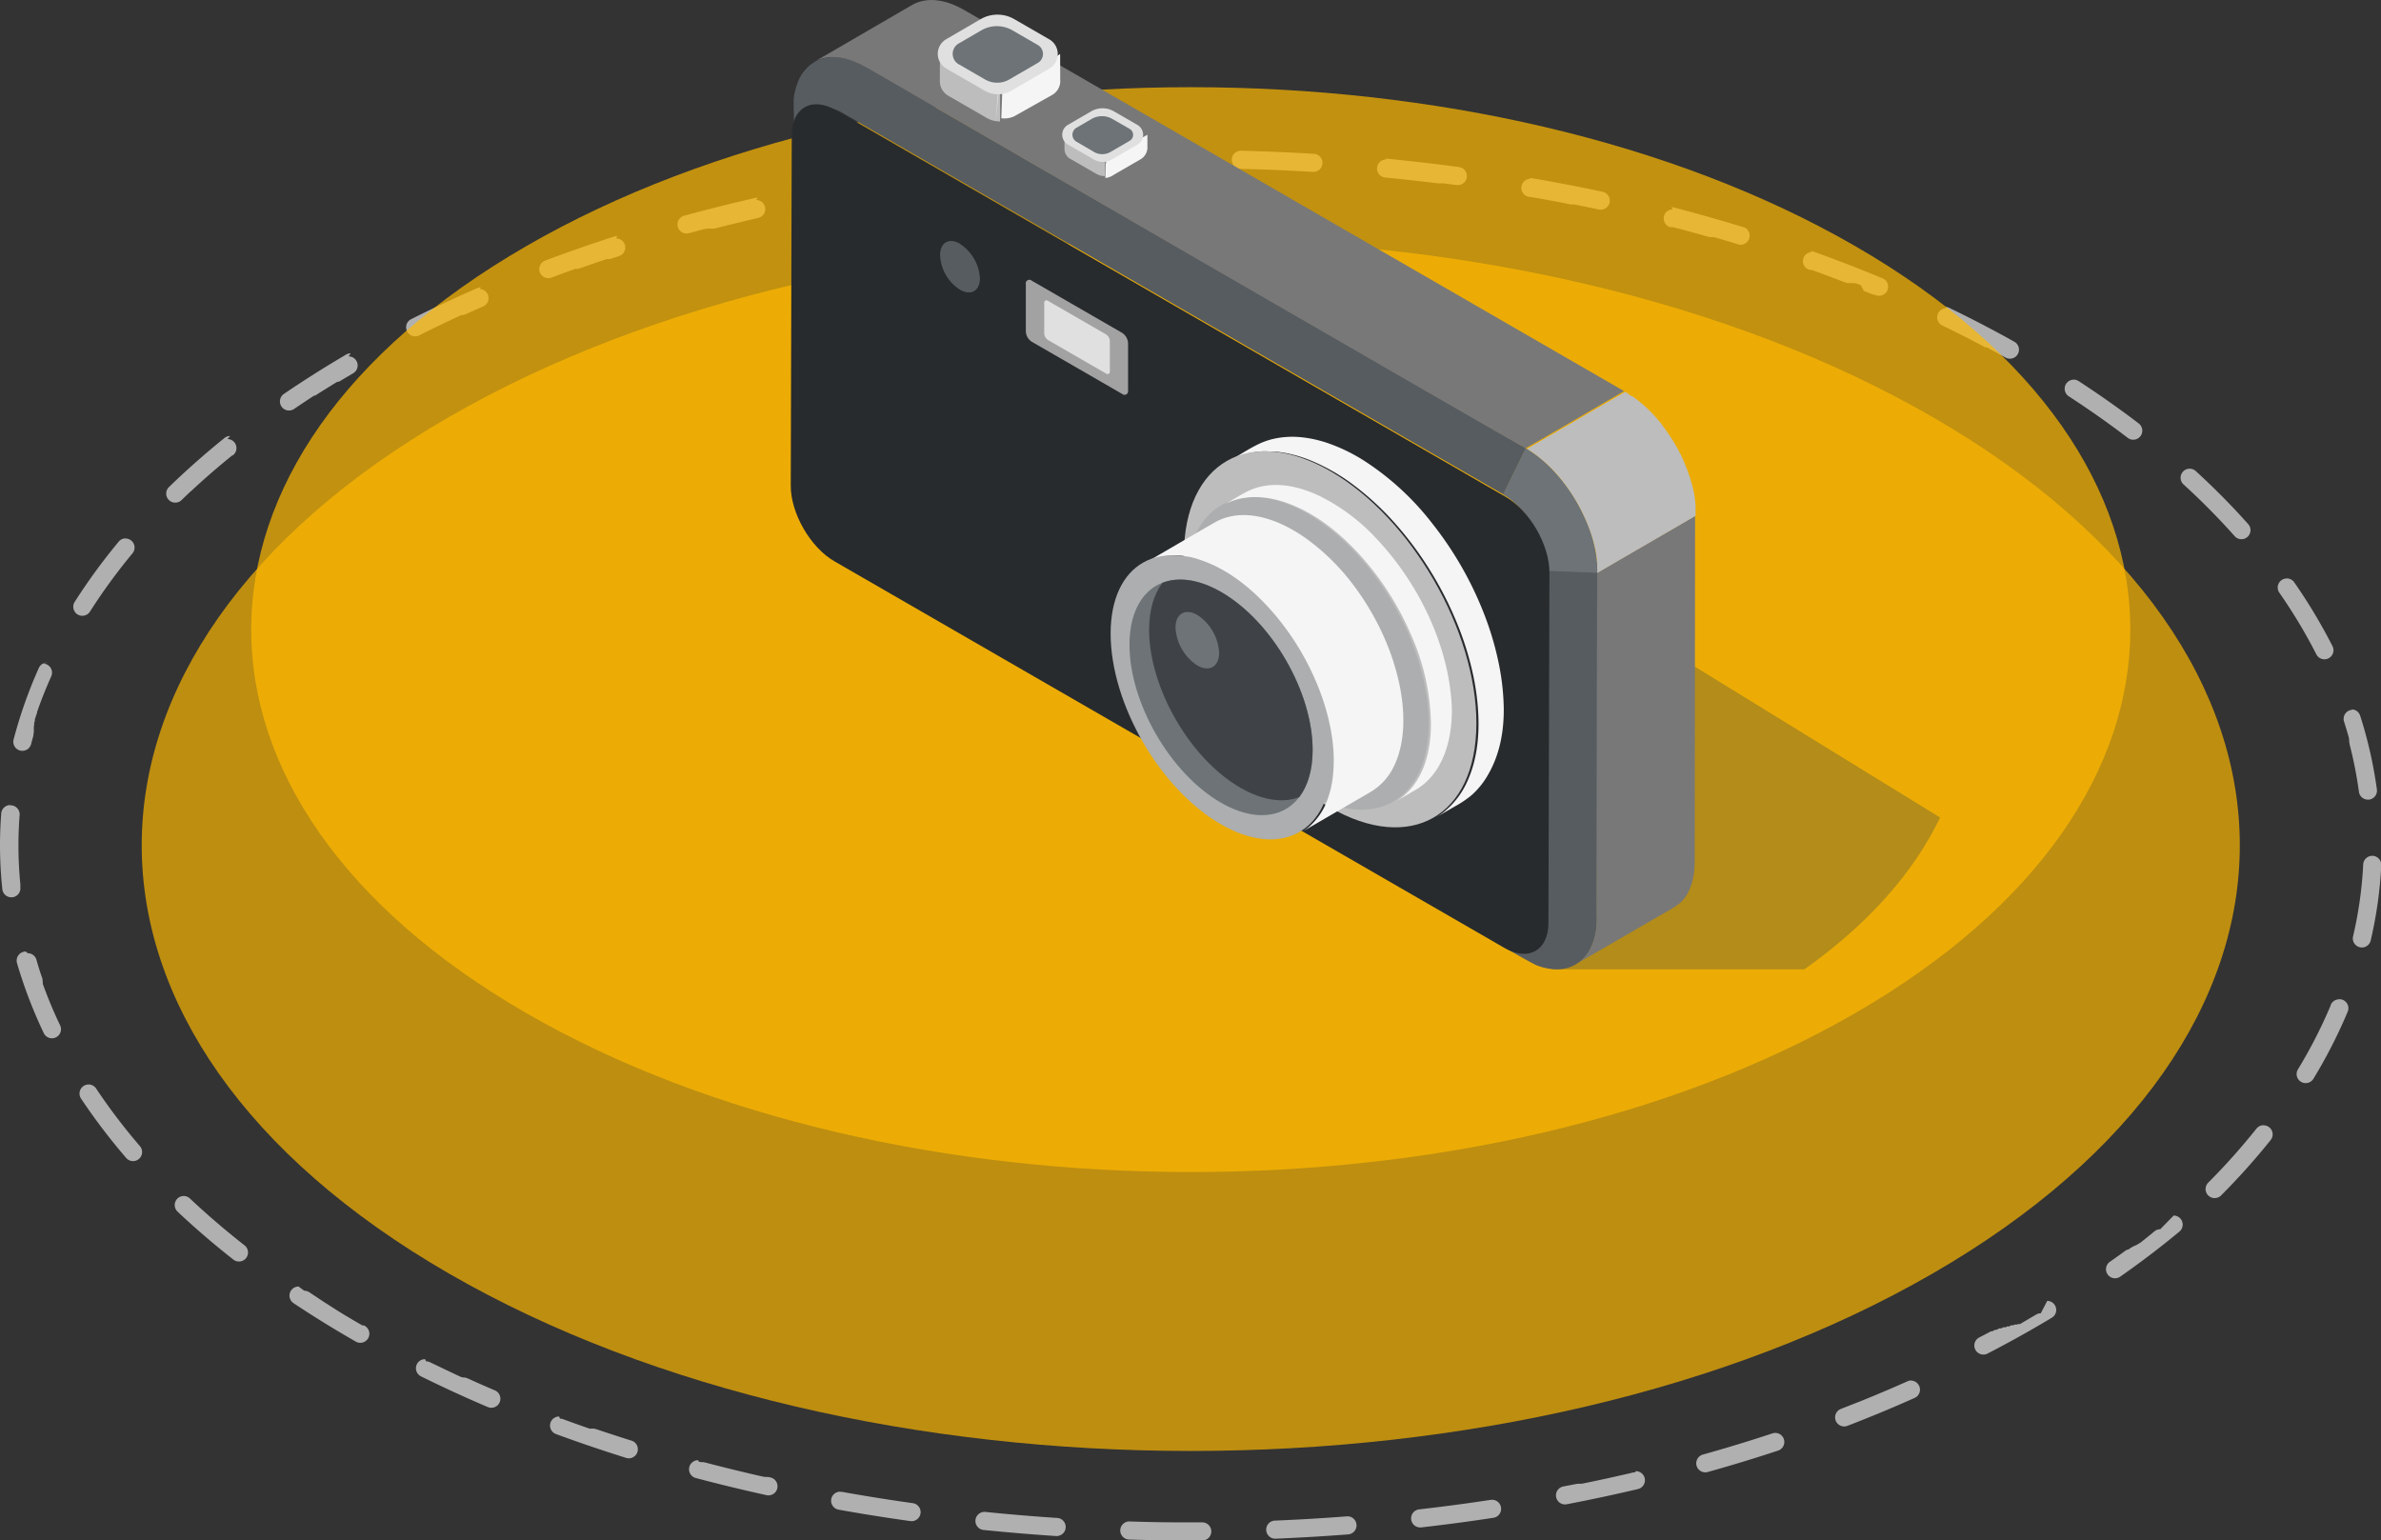 <svg xmlns="http://www.w3.org/2000/svg" viewBox="0 0 691.28 447.24"><rect x="0" y="0" width="691.28" height="447.24" fill="#333333" stroke="none"/><defs><style>.cls-1{isolation:isolate;}.cls-2{fill:#e6e6e6;}.cls-2,.cls-4{opacity:0.7;}.cls-3,.cls-4{fill:#ffb900;}.cls-3{opacity:0.68;}.cls-5{fill:#2e4149;opacity:0.3;mix-blend-mode:multiply;}.cls-6{fill:#575c60;}.cls-7{fill:#787878;}.cls-8{fill:#6d7377;}.cls-9{fill:#282b2d;}.cls-10{fill:#bdbdbd;}.cls-11{fill:#f5f5f5;}.cls-12{fill:#acaeaf;}.cls-13{fill:#3f4347;}.cls-14{fill:#a2a2a3;}.cls-15{fill:#e0e0e0;}</style></defs><title>8</title><g class="cls-1"><g id="Layer_1" data-name="Layer 1"><path id="_Compound_Path_" data-name="&lt;Compound Path&gt;" class="cls-2" d="M365.58,973.16h0c-7,0-14.18.13-21.21,0.38a2.63,2.63,0,0,0,.09,5.26h0.09l1.3,0h1.25q8.78-.27,17.56-0.29h0.91a2.63,2.63,0,0,0,0-5.26h0Zm-42.21,1.5h-0.19c-7,.5-14.16,1.14-21.13,1.9a2.63,2.63,0,0,0,.28,5.24l0.29,0,4-.42h0l0.35,0h0.28l0.18,0h0.91l0.31,0h0.17q5-.48,10-0.88H320l0.33,0h0.14l3-.23a2.63,2.63,0,0,0-.18-5.25h0Zm-42,4.55-0.38,0c-7,1-14.06,2.19-20.95,3.47a2.63,2.63,0,0,0,1,5.17l2.89-.53h0l0.14,0h0l0.16,0h0l0.11,0h0.05l0.09,0h0.07l0.09,0,0.12,0h0l0.1,0h0q8.34-1.49,16.78-2.72a2.63,2.63,0,0,0-.38-5.23h0Zm-41.54,7.73a2.66,2.66,0,0,0-.59.07c-6.94,1.58-13.87,3.32-20.62,5.15a2.63,2.63,0,1,0,1.38,5.07l2.91-.79h0l0.47-.12h0l0.47-.12h0l0.34-.09h0l0.1,0h0l0.34-.09h0l0.1,0h0l0.31-.08h0l0.09,0h0.05l0.09,0h0l0.18,0,0.06,0,0.08,0,0.07,0,0.06,0,0.13,0h0l0.09,0h0.06l0.09,0h0.06l0.13,0h0l0.1,0h0.05l0.11,0h0l0.15,0h0l0.13,0h0l0.13,0h0l0.15,0h0l0.14,0h0l0.46-.12h0q6.13-1.56,12.33-3a2.63,2.63,0,0,0-.59-5.19h0Zm-40.78,11.15a2.63,2.63,0,0,0-.81.13c-6.8,2.19-13.56,4.55-20.09,7a2.63,2.63,0,0,0,1.84,4.93q3.36-1.26,6.76-2.48h0l0.14,0h0l0.15-.05h0l0.13,0h0l0.1,0,0,0,0.12,0,0.06,0,0.07,0,0.07,0,0.06,0,0.15-.05h0l0.09,0h0q3.93-1.39,7.9-2.71h0l0.2-.07h0l0.08,0,0.06,0,0.08,0,0.08,0,0.09,0,0.09,0,0.06,0,0.1,0h0l0.14,0h0l0.14,0h0l2.68-.87a2.63,2.63,0,0,0-.82-5.13h0ZM159.47,1013a2.62,2.62,0,0,0-1.05.22c-6.58,2.87-13.07,5.93-19.3,9.07a2.63,2.63,0,0,0,2.37,4.69q5.59-2.83,11.34-5.49h0l0.29-.13h0l0.13-.06h0l0.14-.06h0l0.12-.06h0l0.13-.06h0l0.13-.06,0,0,0.11,0h0l0.13-.06,0,0,0.09,0,0.05,0,0.1,0,0.09,0,0.06,0,0.07,0,0.05,0,0.13-.06,0,0,0.08,0,0,0,0.29-.13h0q2.59-1.17,5.2-2.32a2.63,2.63,0,0,0-1.05-5h0Zm-37.78,19.15a2.62,2.62,0,0,0-1.33.36c-6.26,3.67-12.34,7.52-18.08,11.43a2.63,2.63,0,1,0,3,4.34q2.54-1.73,5.15-3.44h0l0.26-.17h0l0.25-.16,0,0,0.11-.07,0,0,0.07,0,0.05,0,0.06,0,0.1-.07,0.05,0,0.07,0,0,0,0.1-.07,0,0,0.08-.05,0,0,0.11-.07,0,0,0.11-.07h0l0.12-.08,0,0,0.25-.16h0l0.26-.17h0l0.27-.17h0l0.27-.17h0l0.27-.17h0l0.28-.17h0l2.66-1.66h0l0.14-.09h0l0.14-.09h0l0.14-.08h0l0.14-.08h0l0.13-.08h0l0.13-.08h0l0.11-.07h0l0.12-.08,0,0,0.1-.06,0,0,0.12-.07,0,0,0.09-.05,0,0,0.11-.07,0.05,0,0.07,0,0.09-.05,0.07,0,0.06,0,0.06,0,0.1-.06,0.06,0,0.07,0,0,0,0.15-.09h0l0.09-.05h0q1.9-1.15,3.84-2.28a2.63,2.63,0,0,0-1.33-4.9h0Zm-35,24a2.62,2.62,0,0,0-1.65.58c-5.7,4.6-11.12,9.39-16.12,14.25a2.63,2.63,0,1,0,3.67,3.77q1.16-1.13,2.34-2.25h0l0.27-.26h0l0.06-.05h0l0.06-.05h0l0.05,0,0,0,0,0,0,0,0.06-.06,0,0,0,0,0,0,0,0,0,0,0,0,0,0h0l0,0h0l0.17-.16h0l0.05-.05h0l0.05-.05h0q5.48-5.09,11.54-10h0l0.06,0h0l0.05,0,0,0,0,0,0,0,0.08-.06,0,0,0,0,0,0,0,0,0,0,0,0,0.05,0h0l0.07-.06h0a2.63,2.63,0,0,0-1.65-4.67h0Zm-30.4,29.72a2.62,2.62,0,0,0-2,1,173.56,173.56,0,0,0-12.78,17.51,2.63,2.63,0,0,0,4.43,2.83,167.62,167.62,0,0,1,12.4-17,2.63,2.63,0,0,0-2-4.3h0Zm-22.74,36.06a2.63,2.63,0,0,0-2.4,1.56,133.47,133.47,0,0,0-7.29,20.62,2.63,2.63,0,1,0,5.08,1.33q0.3-1.15.63-2.31h0l0-.07h0l0-.07h0l0-.07h0l0-.07h0l0-.06h0l0-.06h0l0.12-.41v-1l0-.08h0l0-.07V1141l0,0v0l0-.05v-0.41l0-.06v0l0-.06h0l0.1-.31h0l0-.07h0l0-.07h0l0-.07h0l0-.07v0l0-.06h0l0-.06v0l0-.06h0l0-.06h0l0-.07h0l0-.07h0l0.2-.62h0l0-.07h0l0-.07h0l0-.07h0l0-.07h0l0-.07h0l0-.07h0l0.26-.78h0l0.1-.31h0l0.29-.85h0l0-.07h0l0-.07h0l0-.07h0l0.38-1.08h0q1.67-4.65,3.73-9.25a2.63,2.63,0,0,0-2.4-3.7h0ZM22.85,1163.3a2.63,2.63,0,0,0-2.62,2.43,120.06,120.06,0,0,0,.32,22,2.63,2.63,0,0,0,2.61,2.35l0.28,0a2.63,2.63,0,0,0,2.34-2.89v-0.49h0l0-.33h0v-0.08h0a114.44,114.44,0,0,1-.21-20.1,2.63,2.63,0,0,0-2.42-2.81H22.85Zm4.49,42.53a2.63,2.63,0,0,0-2.53,3.36,135.72,135.72,0,0,0,7.81,20.41,2.63,2.63,0,0,0,4.75-2.25q-2.88-6-5.08-12.15h0l0-.07v0l0-.06v0l0-.06v0l0-.06v0l0-.06v0l0-.05v0l0,0v0l0,0v0l0,0v-0.18l0,0v-0.13l-0.07-.19h0l0-.07h0l0-.06h0l0-.06v0l0-.05v0l0-.06v0l0-.06v0l0-.06h0l0-.06h0l0-.06h0q-1-2.79-1.77-5.6a2.63,2.63,0,0,0-2.52-1.89h0Zm18.24,38.6a2.63,2.63,0,0,0-2.19,4.08,177.51,177.51,0,0,0,13.11,17.24,2.63,2.63,0,0,0,4-3.42,171.74,171.74,0,0,1-12.73-16.74,2.63,2.63,0,0,0-2.19-1.17h0Zm27.64,32.37a2.63,2.63,0,0,0-1.8,4.54c5.07,4.78,10.55,9.49,16.3,14a2.63,2.63,0,0,0,3.26-4.12q-8.54-6.7-16-13.72a2.62,2.62,0,0,0-1.79-.7h0Zm33.33,26.29a2.63,2.63,0,0,0-1.46,4.82c5.45,3.64,11.22,7.21,17.13,10.62l1.06,0.61a2.63,2.63,0,0,0,2.61-4.56l-0.26-.15h0l-0.11-.06-0.06,0-0.05,0-0.06,0-0.06,0-0.07,0-0.09,0,0,0-0.08,0,0,0-0.12-.07-0.12-.07,0,0-0.1-.06h0l-0.12-.07h0l-0.1-.06,0,0-0.12-.07h0l-0.12-.07,0,0-0.11-.07h0l-0.13-.07,0,0-0.11-.06h0l-0.13-.07h0l-0.12-.07h0l-0.26-.15h0l-0.12-.07h0l-0.13-.08h0l-0.11-.06,0,0-0.25-.15h0l-0.12-.07h0l-0.13-.08h0l-0.12-.07h0l-0.26-.15h0l-0.26-.15h0l-0.12-.07h0l-0.13-.08h0l-0.12-.07h0l-0.25-.15h0l-0.12-.07h0l-0.13-.08h0l-0.11-.06h0l-0.26-.15h0l-0.26-.16h0l-0.12-.07h0l-0.26-.15h0l-0.25-.15h0l-0.12-.07h0l-0.13-.08h0l-0.13-.08h0l-0.26-.16h0l-0.12-.08h0l-0.13-.08h0l-0.11-.07h0l-0.25-.15h0l-0.25-.15h0l-0.11-.07h0l-0.12-.08h0l-0.11-.07h0l-0.25-.15h0l-0.11-.07h0l-0.12-.08h0l-0.11-.07h0l-0.12-.08h0l-0.11-.07,0,0-0.11-.07h0l-0.12-.08h0l-0.11-.07h0l-0.12-.08h0l-0.12-.07h0l-0.24-.15h0l-0.1-.06h0l-0.12-.08h0l-0.11-.07h0l-0.12-.08h0l-0.12-.07,0,0-0.11-.07h0l-0.12-.08h0l-0.1-.07h0l-0.12-.08h0l-0.11-.07h0l-0.24-.15h0l-0.11-.07h0l-0.12-.08h0l-0.12-.07h0l-0.24-.15h0l-0.11-.07h0l-0.12-.08h0l-0.12-.07h0l-0.24-.16h0l-0.12-.08h0l-0.12-.08h0l-0.1-.07h0l-0.12-.08h0l-0.11-.07,0,0-0.23-.15,0,0-0.1-.07h0l-0.12-.08h0l-0.11-.07h0l-0.12-.08h0l-0.12-.08h0l-0.24-.16h0l-0.11-.08h0l-0.24-.16h0l-0.24-.16h0l-0.11-.07h0l-0.12-.08h0l-0.12-.08h0l-0.24-.16h0l-0.11-.07h0l-0.12-.08h0l-0.11-.07h0l-0.24-.16h0l-0.24-.16h0l-0.11-.08h0l-0.24-.16h0l-0.12-.08a2.62,2.62,0,0,0-1.45-.44h0Zm36.74,21.09a2.63,2.63,0,0,0-1.17,5c6.25,3.09,12.77,6.09,19.37,8.9a2.63,2.63,0,0,0,2.06-4.84q-3.93-1.68-7.8-3.43h0l-0.31-.14h0l-0.1,0h0l-0.28-.13,0,0-0.08,0-0.05,0-0.13-.06-0.05,0-0.07,0-0.06,0-0.1,0-0.08,0-0.06,0-0.08,0-0.05,0-0.12-.06,0,0-0.09,0-0.05,0-0.1,0,0,0-0.11-.05,0,0-0.11-.05h0l-0.14-.06h0l-0.12-.06h0l-0.29-.13h0q-4.25-2-8.41-4a2.62,2.62,0,0,0-1.15-.27h0Zm38.91,16.64a2.63,2.63,0,0,0-.91,5.1c6.55,2.41,13.33,4.71,20.14,6.85a2.63,2.63,0,1,0,1.57-5q-5-1.58-10-3.26h0l-0.33-.11h0l-0.09,0,0,0-0.09,0h0l-0.17-.06,0,0-0.08,0-0.06,0-0.08,0-0.11,0-0.07,0-0.07,0-0.07,0-0.09,0,0,0-0.13,0,0,0-0.11,0h0l-0.14,0h0l-0.14,0h0l-0.14,0h0l-0.3-.1h0q-3.72-1.29-7.39-2.64a2.63,2.63,0,0,0-.89-0.16h0Zm40.34,12.69a2.63,2.63,0,0,0-.67,5.17c6.75,1.79,13.7,3.48,20.65,5a2.63,2.63,0,0,0,1.14-5.13l-0.8-.18h0l-0.13,0h0l-0.15,0h0l-0.1,0h-0.06l-0.09,0h-0.06l-0.13,0-0.08,0h-0.06l-0.09,0h0l-0.32-.07h0l-0.11,0h0q-8.61-1.94-17.06-4.17h0l-0.1,0h0l-0.19-.05h0l-0.09,0-0.06,0-0.08,0-0.07,0-0.11,0-0.08,0-0.06,0-0.09,0h0a2.65,2.65,0,0,0-.68-0.09h0Zm41.26,9.14a2.63,2.63,0,0,0-.46,5.22c6.89,1.24,13.94,2.36,21,3.34l0.37,0A2.63,2.63,0,0,0,285,1366q-10.45-1.46-20.76-3.31a2.63,2.63,0,0,0-.47,0h0Zm41.84,5.87a2.63,2.63,0,0,0-.26,5.24c7,0.71,14.1,1.31,21.14,1.77h0.18a2.63,2.63,0,0,0,.17-5.25q-10.51-.69-21-1.76h-0.27Zm42.15,2.77a2.63,2.63,0,0,0-.08,5.26c5.93,0.18,12,.27,17.89.27h3.32a2.63,2.63,0,0,0,0-5.26h-5.61q-7.72,0-15.43-.26h-0.08Zm63.32-1.48h-0.2q-10.47.81-21,1.24a2.63,2.63,0,0,0,.11,5.25h0.11c7-.29,14.18-0.71,21.18-1.25a2.63,2.63,0,0,0-.2-5.25h0Zm42-4.79a2.62,2.62,0,0,0-.4,0q-10.36,1.58-20.84,2.77a2.63,2.63,0,0,0,.29,5.24l0.3,0c7-.8,14.11-1.74,21-2.8a2.63,2.63,0,0,0-.39-5.23h0Zm41.49-8a2.62,2.62,0,0,0-.6.07q-7.21,1.69-14.52,3.18h0l-0.11,0h0l-0.33.07h0l-0.11,0h0l-0.09,0h0l-0.18,0h-0.05l-0.08,0-0.08,0h-0.06l-0.14,0h0l-0.11,0h-0.05l-0.1,0h0l-0.3.06h0l-0.14,0h0l-3.9.76a2.63,2.63,0,0,0,1,5.16c7-1.34,14-2.83,20.77-4.43a2.63,2.63,0,0,0-.6-5.19h0Zm40.7-11.43a2.62,2.62,0,0,0-.82.13q-9.91,3.27-20.11,6.13a2.63,2.63,0,1,0,1.42,5.06c6.87-1.93,13.71-4,20.34-6.2a2.63,2.63,0,0,0-.82-5.12h0Zm39.47-15.23a2.62,2.62,0,0,0-1.07.23h0l-0.29.13h0q-5.21,2.32-10.53,4.51h0L561,1336h0l-0.45.18h0l-1.07.43h0q-2.61,1-5.24,2.06a2.63,2.63,0,0,0,1.9,4.9c6.69-2.57,13.31-5.32,19.67-8.17a2.63,2.63,0,0,0-1.07-5h0Zm37.59-19.5a2.61,2.61,0,0,0-1.35.38l-0.22.13h0l-0.09.05-0.11.06,0,0-0.12.07h0c-1.29.77-2.6,1.54-3.91,2.3h0l-0.13.08-0.1.06,0,0-0.06,0,0,0-0.05,0-0.05,0,0,0-0.06,0,0,0-0.05,0,0,0-0.05,0,0,0-0.05,0,0,0-0.06,0,0,0-0.06,0,0,0-0.06,0,0,0-0.06,0,0,0-0.24.14h0l-0.06,0,0,0-0.07,0,0,0-0.07,0,0,0-0.07,0,0,0-0.07,0,0,0-0.07,0,0,0-0.07,0,0,0-0.07,0,0,0-0.07,0,0,0-0.07,0h0l-0.37.21h0l-0.08,0h0l-0.07,0,0,0-0.06,0,0,0-0.06,0,0,0-0.07,0,0,0-0.07,0,0,0-0.07,0,0,0-0.07,0h0l-0.08,0h0l-0.56.32h0l-0.08,0h0l-0.08,0,0,0-0.07,0,0,0-0.07,0,0,0-0.07,0,0,0-0.07,0,0,0-0.07,0h0l-0.08,0h0l-0.48.26h0l-0.08,0h0l-0.08,0h0l-0.07,0,0,0-0.07,0h0l-0.07,0,0,0-0.07,0,0,0-0.07,0,0,0-0.07,0h0l-0.09,0h0l-0.58.32h0l-0.08,0h0l-0.08,0h0l-0.08,0h0l-0.08,0h0l-0.08,0h0l-0.09,0h0l-0.09,0h0l-0.1.05h0l-0.6.32h0l-0.09.05h0l-0.09,0h0l-0.08,0h0l-0.09,0h0l-0.09,0h0l-0.09,0h0l-0.79.42h0l-0.09,0h0l-0.09,0h0l-0.09,0h0l-0.09,0h0l-0.1.05h0l-1.1.58h0l-2.23,1.16a2.63,2.63,0,1,0,2.42,4.67c4.73-2.45,9.42-5,13.93-7.62q2.39-1.38,4.72-2.78a2.63,2.63,0,0,0-1.35-4.88h0Zm34.7-24.41a2.62,2.62,0,0,0-1.68.61q-1.3,1.08-2.62,2.14h0l-0.07.06h0l-0.39.31h0l-0.16.12h0l-0.07.06h0l-0.07.05h0l-0.15.12h0l-0.07.06h0l-0.06.05h0l-0.23.18h0l-0.07.05h0l-0.07.06h0l-0.15.12h0l-0.06,0,0,0-0.06,0,0,0-0.07.05h0l-0.07.06,0,0,0,0,0,0,0,0,0,0,0,0,0,0-0.07.05,0,0,0,0,0,0,0,0,0,0,0,0-0.14.11,0,0,0,0,0,0,0,0,0,0,0,0-0.05,0,0,0,0,0,0,0,0,0,0,0,0,0,0,0,0,0-0.07.06,0,0,0,0,0,0,0,0,0,0,0,0,0,0-0.09.07h0l0,0,0,0,0,0,0,0-0.05,0h0l-0.09.07,0,0,0,0,0,0,0,0,0,0-0.05,0h0l-0.17.13h0l-0.05,0h0l0,0,0,0-0.17.13h0l-0.05,0,0,0-0.05,0h0l-0.05,0h0l-0.11.09h0l-0.05,0h0l-0.06,0h0l-0.06,0h0l-0.18.14,0,0,0,0,0,0,0,0,0,0-0.16.12h0l-0.05,0,0,0-0.05,0h0l-0.17.13,0,0-0.05,0h0l-0.05,0h0l-0.18.14h0l-0.05,0,0,0,0,0,0,0,0,0,0,0-0.09.07h0l0,0,0,0,0,0,0,0,0,0h0l-0.17.13,0,0,0,0,0,0,0,0,0,0-0.16.12,0,0,0,0,0,0,0,0,0,0,0,0h0l-0.11.08h0l0,0,0,0,0,0,0,0,0,0,0,0-0.08.06,0,0,0,0,0,0,0,0,0,0,0,0,0,0-0.06,0,0,0,0,0,0,0,0,0,0,0,0,0-0.07.05h0l-0.08.06,0,0-0.05,0,0,0-0.05,0,0,0-0.06,0,0,0-0.08.06h0l-0.07,0h0l-0.06,0h0l-0.07.05h0l-0.16.12h0l-0.07,0h0l-0.07.05h0l-0.25.18h0q-2.07,1.51-4.2,3a2.63,2.63,0,1,0,3,4.31c6-4.19,11.72-8.56,17.07-13a2.63,2.63,0,0,0-1.68-4.65h0Zm29.93-30.2a2.62,2.62,0,0,0-2,1,190.89,190.89,0,0,1-14,15.68,2.63,2.63,0,0,0,3.73,3.71,196.85,196.85,0,0,0,14.4-16.09,2.63,2.63,0,0,0-2.05-4.27h0Zm22-36.55a2.63,2.63,0,0,0-2.43,1.61h0l0,0.05v0l0,0.06h0a141.65,141.65,0,0,1-9.49,18.56,2.63,2.63,0,1,0,4.5,2.72,147.45,147.45,0,0,0,9.91-19.4,2.63,2.63,0,0,0-2.42-3.64h0Zm9.61-41.66a2.63,2.63,0,0,0-2.62,2.5,116.47,116.47,0,0,1-2.92,20.79,2.63,2.63,0,1,0,5.12,1.19,122.21,122.21,0,0,0,3.05-21.73,2.63,2.63,0,0,0-2.5-2.75h-0.13Zm-5.67-42.39a2.63,2.63,0,0,0-2.51,3.42q0.77,2.39,1.43,4.79h0l0,0.07h0l0,0.07v0l0,0.06v0l0,0.06v0l0,0.06h0l0.06,0.23v0.58h0l0.11,0.42h0l0,0.06h0l0,0.07h0l0,0.07h0a118.38,118.38,0,0,1,2.72,13.83,2.63,2.63,0,0,0,2.6,2.28l0.36,0a2.63,2.63,0,0,0,2.25-3,125.7,125.7,0,0,0-4.85-21.37,2.63,2.63,0,0,0-2.5-1.83h0Zm-19.14-38.14a2.63,2.63,0,0,0-2.16,4.13,151.1,151.1,0,0,1,10.8,18,2.63,2.63,0,0,0,4.69-2.37,157.16,157.16,0,0,0-11.17-18.65,2.63,2.63,0,0,0-2.16-1.13h0Zm-28.19-31.87a2.63,2.63,0,0,0-1.78,4.57,205.12,205.12,0,0,1,14.78,14.94,2.63,2.63,0,1,0,3.93-3.49,211.21,211.21,0,0,0-15.16-15.33,2.62,2.62,0,0,0-1.77-.69h0Zm-33.66-25.85a2.63,2.63,0,0,0-1.44,4.83q9.08,5.91,17.18,12.11a2.63,2.63,0,0,0,3.19-4.18c-5.52-4.22-11.41-8.37-17.5-12.34a2.61,2.61,0,0,0-1.43-.43h0Zm-37-20.73a2.63,2.63,0,0,0-1.15,5h0l0.13,0.06h0l0.11,0.06,0,0,0.28,0.14h0q5.74,2.78,11.31,5.74h0l0.14,0.07h0l0.14,0.07h0l0.12,0.06h0l0.13,0.07h0l0.1,0.06,0,0,0.11,0.06,0,0,0.09,0,0.06,0,0.07,0,0.08,0,0.08,0,0.07,0,0,0,0.26,0.14h0l0.29,0.16h0q2.4,1.29,4.77,2.62a2.63,2.63,0,0,0,2.57-4.59c-6.09-3.41-12.46-6.72-18.93-9.85a2.62,2.62,0,0,0-1.14-.26h0Zm-39-16.31a2.63,2.63,0,0,0-.89,5.1h0l0.1,0,0.09,0,0.07,0,0.07,0,0.06,0,0.28,0.1h0l0.09,0h0l0.19,0.07h0l0.11,0h0q4.75,1.72,9.42,3.53h0l0.1,0h0l0.21,0.08h0l0.09,0h0l0.28,0.11,0,0,0.08,0,0.06,0,0.13,0,0.06,0,0.08,0,0.05,0,0.07,0,0.08,0,0.1,0,0.07,0,0.07,0,0.06,0,0.08,0,0.1,0,0.06,0,0.08,0,0.06,0,0.12,0h0l0.1,0,0.05,0,0.1,0h0l0.13,0.05h0l0.1,0,0,0,0.12,0,0,0,0.12,0,0,0,0.11,0h0l0.14,0.05h0l0.12,0h0l0.28,0.11h0l0.12,0h0l0.15,0.06h0l0.14,0.06h0l0.29,0.12h0l0.14,0.06h0l0.29,0.12h0L561,1014h0l0.13,0.05h0l0.29,0.12h0l0.44,0.18h0l0.29,0.12h0l0.13,0.05h0l0.29,0.12h0l0.29,0.12h0l0.13,0.05h0l0.28,0.12h0l0.13,0.06h0l0.14,0.06h0l0.11,0h0l0.13,0.05h0l0.11,0,0,0,0.1,0,0,0,0.13,0.05,0.05,0,0.08,0,0,0a2.63,2.63,0,1,0,2-4.85c-6.44-2.69-13.12-5.27-19.86-7.69a2.62,2.62,0,0,0-.89-0.15h0Zm-40.43-12.4a2.63,2.63,0,0,0-.66,5.17h0l0.14,0h0l0.11,0h0.06l0.08,0,0.07,0,0.06,0,0.16,0h0l0.1,0h0q5,1.29,9.88,2.69h0l0.45,0.13h0l0.1,0h0l0.18,0.05h0l0.07,0,0.07,0,0.07,0,0.09,0,0.06,0,0.12,0,0.06,0,0.09,0h0l0.13,0h0l0.13,0h0l0.11,0h0l0.29,0.08h0l0.14,0h0q3.55,1,7.06,2.1a2.63,2.63,0,0,0,1.53-5c-6.68-2-13.56-4-20.46-5.77a2.62,2.62,0,0,0-.66-0.08h0Zm-41.32-8.87a2.63,2.63,0,0,0-.45,5.22h0.11l0.1,0h0q6,1,12,2.22h0l0.11,0h0l0.09,0h0l0.15,0h0.14l0.08,0h0.07l0.13,0h0l0.12,0h0l0.12,0h0l0.31,0.06h0c2.31,0.46,4.61.94,6.91,1.43a2.63,2.63,0,0,0,1.09-5.14c-6.84-1.47-13.86-2.82-20.85-4a2.63,2.63,0,0,0-.45,0h0Zm-41.87-5.62a2.63,2.63,0,0,0-.25,5.25q7.42,0.72,14.78,1.62h0l0.48,0.06h0.18l0.3,0H438l0.14,0h0.34l0.31,0h0l0.14,0h0l0.47,0.06h0l3.41,0.45,0.35,0a2.63,2.63,0,0,0,.35-5.23c-6.95-.93-14-1.75-21.08-2.43h-0.26Zm-42.16-2.54a2.63,2.63,0,0,0-.06,5.26q10.52,0.26,21,.89h0.16a2.63,2.63,0,0,0,.15-5.25c-7-.42-14.15-0.72-21.2-0.89h-0.07Z" transform="translate(-19.87 -929.56)"/><path id="_Path_" data-name="&lt;Path&gt;" class="cls-3" d="M580.95,1299.32C462,1368,269.16,1368,150.22,1299.32s-118.94-180,0-248.68,311.78-68.67,430.73,0S699.89,1230.65,580.95,1299.32Z" transform="translate(-19.87 -929.56)"/><path id="_Path_2" data-name="&lt;Path&gt;" class="cls-4" d="M558.47,1223.72c-106.53,61.5-279.24,61.5-385.77,0S66.17,1062.5,172.7,1001s279.24-61.5,385.77,0S665,1162.21,558.47,1223.72Z" transform="translate(-19.87 -929.56)"/><g id="_Group_" data-name="&lt;Group&gt;"><path id="_Path_3" data-name="&lt;Path&gt;" class="cls-5" d="M356.57,1027.54L470.64,1211h73.08c18.76-13.28,31.86-28.33,39.42-44.08Z" transform="translate(-19.87 -929.56)"/><g id="_Group_2" data-name="&lt;Group&gt;"><path id="_Path_4" data-name="&lt;Path&gt;" class="cls-6" d="M483.5,1196l0.28-101.38-14.92.18-0.28,100.33c0,3-.94,6.49-3.77,8.06s-8.84.87-11.47-.65c1,0.89,11.47,6.83,12.65,7.28a17.3,17.3,0,0,0,4.66,1.12,11,11,0,0,0,8.86-3c2.69-2.71,3.74-6.61,4-10.32,0,0.05,0,.12,0,0s0-.13,0-0.09c0-.22,0-1.5,0-1.5h0Z" transform="translate(-19.87 -929.56)"/><g id="_Group_3" data-name="&lt;Group&gt;"><path id="_Path_5" data-name="&lt;Path&gt;" class="cls-7" d="M512,1079.29c-3,1.91-28.22,16.35-28.36,16.57s-0.28,97.82-.22,100a1.16,1.16,0,0,0,.06.27c-0.12,1.31-.1,2.61-0.32,3.92a17.88,17.88,0,0,1-1,3.71,12.7,12.7,0,0,1-2,3.39,11.71,11.71,0,0,1-1.45,1.45,3.2,3.2,0,0,1-.56.45c-0.26.13,6.26-3.6,9.71-5.61l15.55-9a28.51,28.51,0,0,0,3.91-2.45c3.65-3,4.58-8.08,4.58-12.59,0-3,.11-97.3.11-99.78v-0.33Z" transform="translate(-19.87 -929.56)"/></g><path id="_Path_6" data-name="&lt;Path&gt;" class="cls-6" d="M271.14,949l0,0.07a0.84,0.84,0,0,0-.56-0.41c-0.66-.35-1.33-0.69-2-1a19.29,19.29,0,0,0-4.07-1.27,12,12,0,0,0-8,1.06,11.77,11.77,0,0,0-5.19,6.48,19.16,19.16,0,0,0-1,4.21c-0.11,1,.19,9.26.12,11.93,0,1.29,1.28-1.72,1.55-.46a15.09,15.09,0,0,1,.08-1.55c0.3-2.83,1.61-5.75,4.4-6.87s5.74-.16,8.15,1.23h0l191.74,110.7,6.57-13.43Z" transform="translate(-19.87 -929.56)"/><path id="_Path_7" data-name="&lt;Path&gt;" class="cls-7" d="M299.68,932.4c-4.47-2.58-10.19-4.12-15-1.4-1.59.91-26.83,15.59-28.48,16.55,4.92-2.86,10.79-.94,15.34,1.69,1.17,0.68,190.85,110.59,191.3,110.45s27.66-16.08,28.54-16.58L300,932.58Z" transform="translate(-19.87 -929.56)"/><path id="_Path_8" data-name="&lt;Path&gt;" class="cls-8" d="M458.72,1074.78a28.14,28.14,0,0,1,7.38,9.43,27.74,27.74,0,0,1,2.05,5.46,22.55,22.55,0,0,1,.58,3.06c0.05,0.49.1,1,.12,1.48,0,0.14,0,1.09,0,1.09s13.49,0.49,14.9.59a39.34,39.34,0,0,0-3.72-15.89,49.38,49.38,0,0,0-9.43-14.11,35.36,35.36,0,0,0-7.75-6.2l-6.11,12.49a3.22,3.22,0,0,0-.43.87,0.71,0.71,0,0,0,.5.4A21,21,0,0,1,458.72,1074.78Z" transform="translate(-19.87 -929.56)"/><path id="_Path_9" data-name="&lt;Path&gt;" class="cls-9" d="M457,1073.81c7,4,12.76,14,12.72,22l-0.29,101.7c0,8-5.81,11.3-12.8,7.25L262.17,1092.55c-7-4-12.76-14-12.72-22l0.29-101.7c0-8,5.81-11.35,12.8-7.3Z" transform="translate(-19.87 -929.56)"/><path id="_Path_10" data-name="&lt;Path&gt;" class="cls-10" d="M464.94,1061l0.34,0.24,0.64,0.47,0.4,0.3,0.58,0.46,0.42,0.34,0.55,0.47,0.43,0.37,0.54,0.49,0.42,0.39,0.54,0.52,0.39,0.39,0.56,0.57,0.35,0.37,0.66,0.73,0.21,0.24,0.86,1,0.22,0.27,0.62,0.77,0.73,1,0.16,0.21c0.41,0.55.8,1.12,1.19,1.69l0.28,0.41,0.42,0.65,0.36,0.57,0.41,0.67,0.32,0.53q0.47,0.8.91,1.62l0.31,0.59,0.33,0.64,0.42,0.86,0.16,0.33q0.27,0.58.53,1.17l0.13,0.3,0.37,0.88,0.16,0.4,0.32,0.83,0.14,0.37q0.19,0.51.36,1l0.07,0.19q0.2,0.6.39,1.21l0.11,0.37c0.08,0.28.17,0.57,0.24,0.85l0.12,0.45q0.1,0.39.2,0.78l0.11,0.46q0.09,0.4.17,0.79l0.09,0.43q0.09,0.49.17,1l0,0.21q0.09,0.59.17,1.18c0,0.1,0,.21,0,0.31,0,0.29.06,0.58,0.09,0.86,0,0.13,0,.27,0,0.4s0,0.53,0,.8,0,0.25,0,.38c0,0.38,0,.75,0,1.12l28.54-16.58q0-.47,0-0.94c0-.06,0-0.12,0-0.18s0-.25,0-0.38,0-.29,0-0.44,0-.24,0-0.36,0-.27,0-0.4,0-.17,0-0.26,0-.41-0.07-0.61,0-.21,0-0.31v-0.1q-0.07-.52-0.15-1v0l0-.21c0-.27-0.09-0.53-0.14-0.8l0-.18-0.09-.43c0-.16-0.06-0.32-0.1-0.48l-0.07-.31-0.11-.46-0.08-.33-0.12-.45-0.12-.45-0.05-.21c-0.06-.22-0.13-0.43-0.19-0.65l-0.11-.37,0-.09q-0.17-.54-0.35-1.09v0l-0.07-.19c-0.1-.28-0.19-0.57-0.3-0.85l-0.06-.17-0.14-.37-0.18-.49-0.14-.35-0.16-.4-0.11-.27-0.26-.61-0.13-.3,0-.1q-0.22-.51-0.46-1l0-.05-0.16-.33-0.35-.73-0.07-.13-0.33-.64-0.26-.5-0.05-.09q-0.44-.82-0.91-1.62l-0.08-.14-0.24-.4-0.41-.67-0.36-.57-0.42-.65-0.14-.22-0.14-.19c-0.39-.57-0.78-1.14-1.19-1.7h0l-0.14-.19-0.74-1,0-.07-0.58-.71-0.21-.26,0,0-0.81-.95,0,0-0.22-.24-0.57-.63-0.09-.09-0.35-.37-0.42-.44-0.14-.14-0.39-.38-0.36-.35-0.18-.17-0.42-.39-0.31-.29-0.22-.2-0.43-.37-0.28-.24-0.27-.22-0.42-.34-0.23-.19-0.35-.27-0.39-.3-0.17-.13-0.48-.34-0.34-.24s-0.06.08-.09,0.06a1.87,1.87,0,0,0-.88-0.46h0s0-.14,0-0.15c-0.28-.18-0.56-0.41-0.84-0.58-0.07,0-.14-0.11-0.2-0.15l-28.54,16.57c0.35,0.2.7,0.41,1,.62l0,0Z" transform="translate(-19.87 -929.56)"/><path id="_Path_11" data-name="&lt;Path&gt;" class="cls-11" d="M456.46,1135.07a70.62,70.62,0,0,0-1.75-14.26,87.9,87.9,0,0,0-3.8-12.59,101.77,101.77,0,0,0-15.17-26.63,79.51,79.51,0,0,0-19.88-18.3,50.15,50.15,0,0,0-10.55-5.1,36.09,36.09,0,0,0-5.28-1.36c-0.87-.15-1.75-0.27-2.64-0.35a25.2,25.2,0,0,0-7.39.41,21.09,21.09,0,0,0-4.89,1.68c-2.6,1.27-5.06,2.88-7.56,4.34l-0.92.53a20.77,20.77,0,0,1,5.59-2.23,23,23,0,0,1,2.93-.5q0.82-.09,1.64-0.12c0.42,0,3.26.06,4.28,0.18s2.06,0.3,3.08.52a39,39,0,0,1,6.1,1.89,56.64,56.64,0,0,1,13,7.49,81.05,81.05,0,0,1,12,11.23,99.48,99.48,0,0,1,10.14,13.79,102.07,102.07,0,0,1,7.82,15.58,88.13,88.13,0,0,1,4.38,14.33,72,72,0,0,1,1.29,8.57c0.65,7.39.18,15.05-2.86,21.94a23.89,23.89,0,0,1-7,9.24,20.83,20.83,0,0,1-2.32,1.57l5.46-3.17a31,31,0,0,0,4.84-3.22,23.12,23.12,0,0,0,4.93-6.1C455.34,1148.54,456.53,1141.82,456.46,1135.07Z" transform="translate(-19.87 -929.56)"/><path id="_Path_12" data-name="&lt;Path&gt;" class="cls-10" d="M406.19,1066.39c23.44,13.53,42.39,46.36,42.32,73.29s-19.15,37.8-42.59,24.27-42.39-46.36-42.32-73.29S382.75,1052.86,406.19,1066.39Z" transform="translate(-19.87 -929.56)"/><path id="_Path_13" data-name="&lt;Path&gt;" class="cls-12" d="M399.5,1078.72c19.49,11.25,35.24,38.52,35.17,60.92s-15.91,31.43-35.4,20.17S364,1121.29,364.1,1098.9,380,1067.47,399.5,1078.72Z" transform="translate(-19.87 -929.56)"/><path id="_Path_14" data-name="&lt;Path&gt;" class="cls-11" d="M441.4,1135.8a51,51,0,0,0-.43-5.73,66.07,66.07,0,0,0-2.3-11q-0.75-2.51-1.66-5a84.5,84.5,0,0,0-17.53-28.15,56.89,56.89,0,0,0-16.62-12.42c-6.72-3.17-14.7-4.67-21.5-.92-1.9,1-3.76,2.18-5.64,3.27l-0.68.39c5.52-3.21,12.23-2.81,18.09-.79,8.34,2.88,15.56,8.67,21.45,15.12a83.7,83.7,0,0,1,14.92,23.22,65.92,65.92,0,0,1,5.81,26c0,7.5-1.92,15.84-7.94,20.85a16.9,16.9,0,0,1-2.34,1.64l5.85-3.4c5.92-3.46,8.94-9.91,10-16.48A42.64,42.64,0,0,0,441.4,1135.8Z" transform="translate(-19.87 -929.56)"/><path id="_Path_15" data-name="&lt;Path&gt;" class="cls-11" d="M427.29,1140a46.21,46.21,0,0,0-.33-6.91,56.88,56.88,0,0,0-1.29-7,70.71,70.71,0,0,0-5-13.78,77.54,77.54,0,0,0-8.55-13.79A64.13,64.13,0,0,0,400.56,1087a45.5,45.5,0,0,0-7.79-4.87c-6.32-3.06-13.89-4.53-20.3-.84-4.82,2.78-9.62,5.59-14.43,8.39l-5.71,3.32a15.65,15.65,0,0,1,3.69-1.55,21.39,21.39,0,0,1,12.59.77c7.61,2.58,14.2,7.86,19.57,13.72a76.13,76.13,0,0,1,13.89,21.79,67.84,67.84,0,0,1,3.75,11.65,55.52,55.52,0,0,1,1,6,42.36,42.36,0,0,1-.12,10.71,28.42,28.42,0,0,1-1.26,5.17,19,19,0,0,1-5.57,8.41,15.45,15.45,0,0,1-2.13,1.49l14.57-8.47c1.86-1.08,3.73-2.16,5.58-3.25a17.37,17.37,0,0,0,6.8-7.64,25.1,25.1,0,0,0,1.81-5.38A34.5,34.5,0,0,0,427.29,1140Z" transform="translate(-19.87 -929.56)"/><path id="_Path_16" data-name="&lt;Path&gt;" class="cls-12" d="M374.49,1095.18c17.7,10.22,32,35,32,55.36s-14.47,28.55-32.17,18.33-32-35-32-55.36S356.79,1085,374.49,1095.18Z" transform="translate(-19.87 -929.56)"/><path id="_Path_17" data-name="&lt;Path&gt;" class="cls-8" d="M374.47,1101.48c14.68,8.48,26.55,29,26.5,45.9s-12,23.68-26.67,15.2-26.55-29-26.5-45.9S359.79,1093,374.47,1101.48Z" transform="translate(-19.87 -929.56)"/><path id="_Path_18" data-name="&lt;Path&gt;" class="cls-13" d="M374.47,1101.48c-6.5-3.75-12.46-4.51-17.09-2.72-2.45,3.21-3.87,7.82-3.89,13.61,0,16.87,11.82,37.42,26.5,45.9,6.5,3.75,12.46,4.51,17.09,2.72,2.45-3.21,3.87-7.82,3.89-13.61C401,1130.5,389.16,1110,374.47,1101.48Z" transform="translate(-19.87 -929.56)"/><path id="_Path_19" data-name="&lt;Path&gt;" class="cls-14" d="M345.66,1026.2a3.8,3.8,0,0,1,1.72,3l0,13.72a1.05,1.05,0,0,1-1.73,1l-26.23-15.14a3.8,3.8,0,0,1-1.72-3l0-13.72a1.05,1.05,0,0,1,1.73-1Z" transform="translate(-19.87 -929.56)"/><path id="_Path_20" data-name="&lt;Path&gt;" class="cls-15" d="M341,1026.65a2.44,2.44,0,0,1,1.1,1.91l0,8.82a0.68,0.68,0,0,1-1.11.63l-16.85-9.73a2.44,2.44,0,0,1-1.1-1.91l0-8.82a0.68,0.68,0,0,1,1.11-.63Z" transform="translate(-19.87 -929.56)"/><path id="_Path_21" data-name="&lt;Path&gt;" class="cls-6" d="M298.58,1000.33c-3.2-1.85-5.77-.34-5.78,3.33a12.61,12.61,0,0,0,5.75,10c3.2,1.85,5.81.4,5.82-3.28a12.75,12.75,0,0,0-5.78-10" transform="translate(-19.87 -929.56)"/><g id="_Group_4" data-name="&lt;Group&gt;"><g id="_Group_5" data-name="&lt;Group&gt;"><path id="_Path_22" data-name="&lt;Path&gt;" class="cls-11" d="M327.66,945.21l-3.6,2.53L312,955v-1h-1.06l-0.35,9.89a6.73,6.73,0,0,0,3.71-.55l11-6.19a4.65,4.65,0,0,0,2.39-4.45C327.68,952.61,327.66,945.21,327.66,945.21Z" transform="translate(-19.87 -929.56)"/><path id="_Path_23" data-name="&lt;Path&gt;" class="cls-10" d="M297,947.82l-4.25-2.61s0,7.46,0,7.6a4.87,4.87,0,0,0,2.44,4.55l11.19,6.46a7.68,7.68,0,0,0,3.84,1l0-8.91Z" transform="translate(-19.87 -929.56)"/><polygon id="_Path_24" data-name="&lt;Path&gt;" class="cls-15" points="289.13 35.24 289.9 27.44 289.65 27.44 289.13 35.21 289.13 35.24"/></g><path id="_Path_25" data-name="&lt;Path&gt;" class="cls-15" d="M324.55,949.47l-11.07,6.43a7.69,7.69,0,0,1-7.71,0l-11.19-6.46a4.91,4.91,0,0,1,0-8.49l10-5.83a9.75,9.75,0,0,1,9.77,0L324.54,941A4.91,4.91,0,0,1,324.55,949.47Z" transform="translate(-19.87 -929.56)"/><path id="_Path_26" data-name="&lt;Path&gt;" class="cls-8" d="M321.15,947.84l-8.23,4.78a7.06,7.06,0,0,1-7.08,0l-7.65-4.42a3.47,3.47,0,0,1,0-6l6.61-3.84a9,9,0,0,1,9,0l7.37,4.26A3,3,0,0,1,321.15,947.84Z" transform="translate(-19.87 -929.56)"/></g><g id="_Group_6" data-name="&lt;Group&gt;"><g id="_Group_7" data-name="&lt;Group&gt;"><path id="_Path_27" data-name="&lt;Path&gt;" class="cls-11" d="M353,968.69l-3.15,1.7L341,975.32V977h-0.1l-0.11,4.24a5.38,5.38,0,0,0,2.56-1l7.73-4.47a4,4,0,0,0,1.92-3.24v-3.87Z" transform="translate(-19.87 -929.56)"/><path id="_Path_28" data-name="&lt;Path&gt;" class="cls-10" d="M331.79,970.44l-2.86-1.75s0,3.81,0,3.9a3.28,3.28,0,0,0,1.65,3.07l7.54,4.35a5.17,5.17,0,0,0,2.58.69v-4.78Z" transform="translate(-19.87 -929.56)"/><polygon id="_Path_29" data-name="&lt;Path&gt;" class="cls-15" points="320.82 51.22 320.84 46.44 320.84 46.44 320.82 51.22 320.82 51.22"/></g><path id="_Path_30" data-name="&lt;Path&gt;" class="cls-15" d="M350.1,971.55l-7.45,4.33a5.18,5.18,0,0,1-5.19,0l-7.54-4.35a3.3,3.3,0,0,1,0-5.72l6.76-3.93a6.56,6.56,0,0,1,6.58,0l6.84,3.95A3.3,3.3,0,0,1,350.1,971.55Z" transform="translate(-19.87 -929.56)"/><path id="_Path_31" data-name="&lt;Path&gt;" class="cls-8" d="M347.82,970.46l-5.54,3.22a4.75,4.75,0,0,1-4.77,0l-5.15-3a2.34,2.34,0,0,1,0-4l4.45-2.59a6,6,0,0,1,6,0l5,2.87A2,2,0,0,1,347.82,970.46Z" transform="translate(-19.87 -929.56)"/></g><path id="_Path_32" data-name="&lt;Path&gt;" class="cls-8" d="M373.82,1119.11c0,4-2.83,5.67-6.33,3.65a14,14,0,0,1-6.33-11c0-4,2.83-5.67,6.33-3.65A14,14,0,0,1,373.82,1119.11Z" transform="translate(-19.87 -929.56)"/></g></g></g></g></svg>